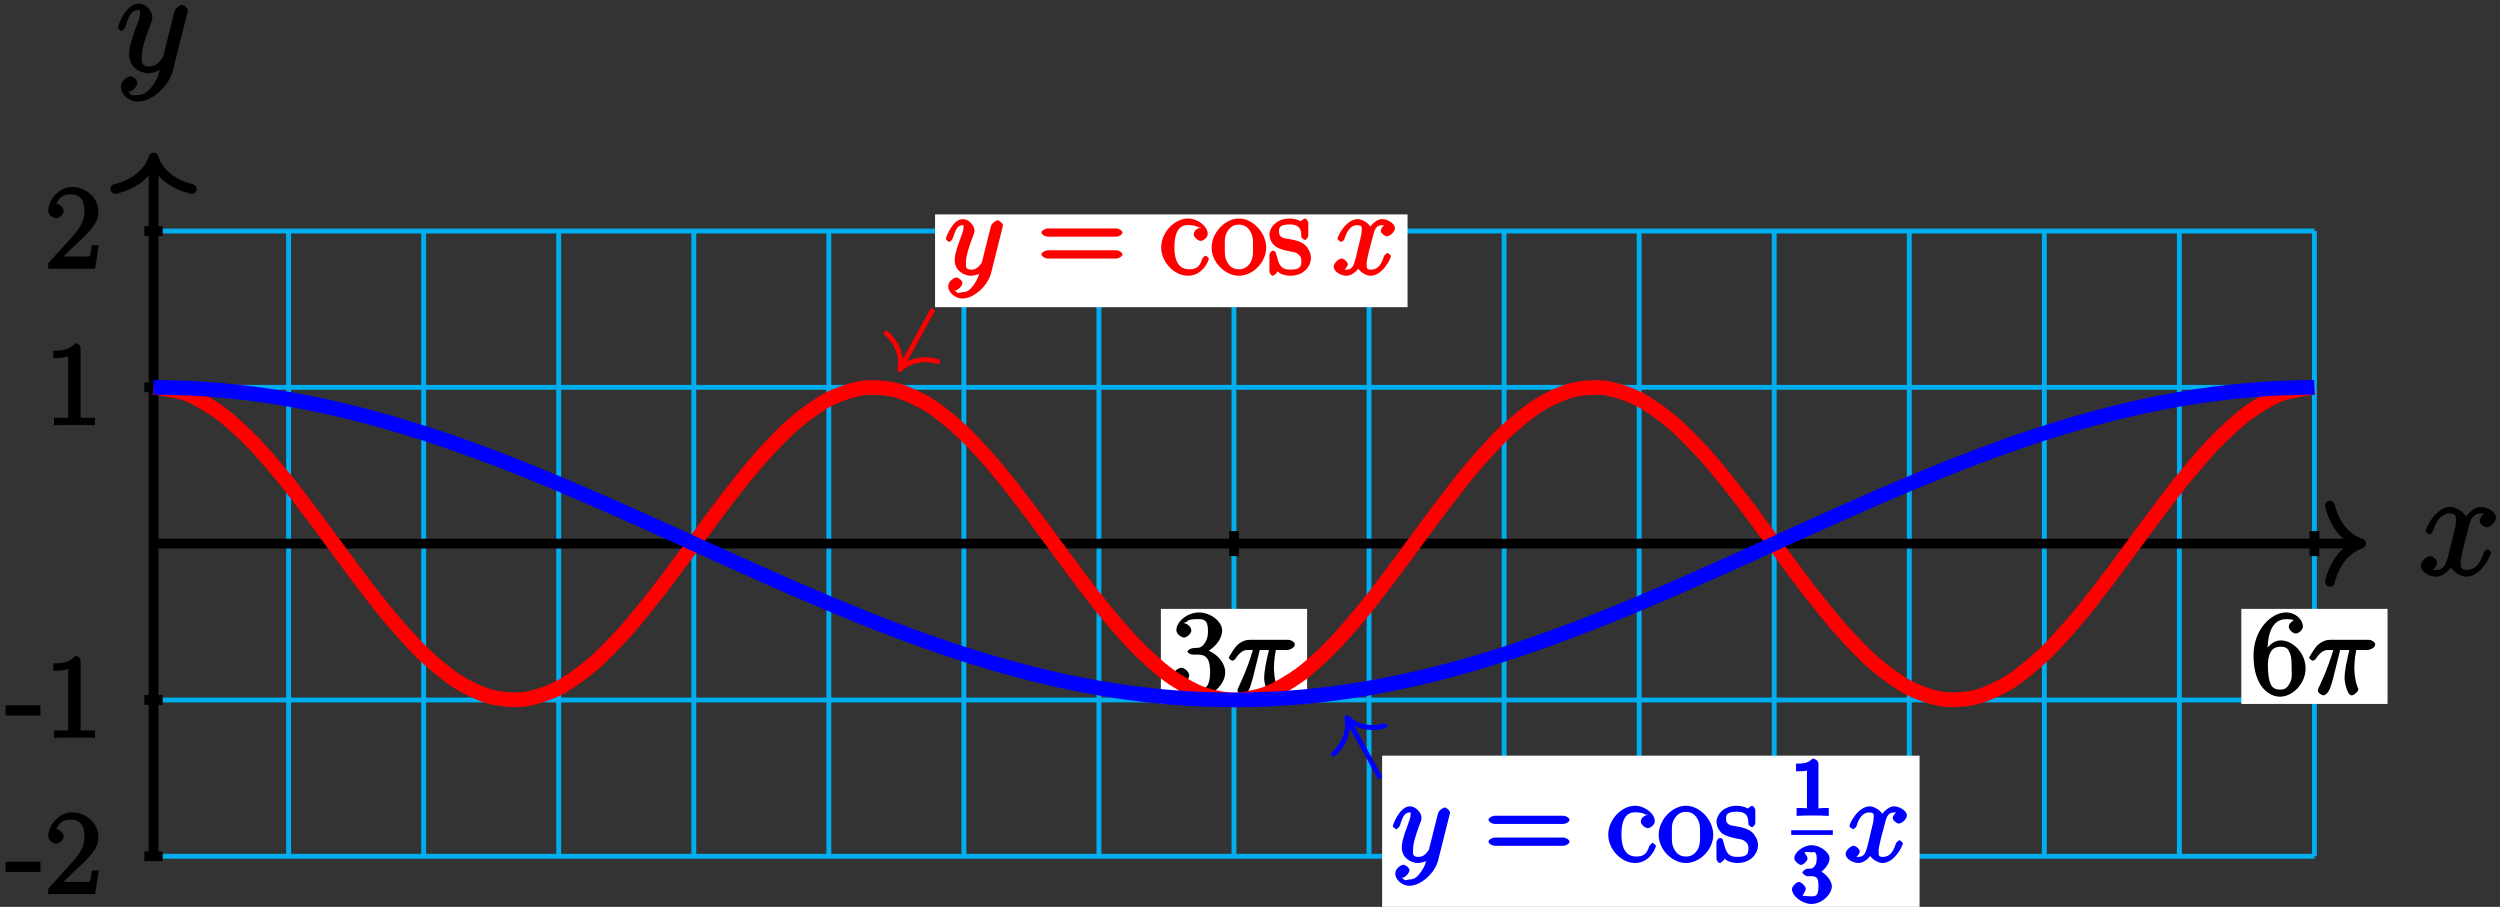 <?xml version="1.0" encoding="UTF-8"?>
<svg xmlns="http://www.w3.org/2000/svg" xmlns:xlink="http://www.w3.org/1999/xlink" width="204pt" height="74pt" viewBox="0 0 204 74" version="1.1">
<rect x="0" y="0" width="204" height="74" fill="#333333" stroke="none"/>
<defs>
<g>
<symbol overflow="visible" id="glyph0-0">
<path style="stroke:none;" d=""/>
</symbol>
<symbol overflow="visible" id="glyph0-1">
<path style="stroke:none;" d="M 5.672 -5.172 C 5.281 -5.109 4.969 -4.656 4.969 -4.438 C 4.969 -4.141 5.359 -3.906 5.531 -3.906 C 5.891 -3.906 6.297 -4.359 6.297 -4.688 C 6.297 -5.188 5.562 -5.562 5.062 -5.562 C 4.344 -5.562 3.766 -4.703 3.656 -4.469 L 3.984 -4.469 C 3.703 -5.359 2.812 -5.562 2.594 -5.562 C 1.375 -5.562 0.562 -3.844 0.562 -3.578 C 0.562 -3.531 0.781 -3.328 0.859 -3.328 C 0.953 -3.328 1.094 -3.438 1.156 -3.578 C 1.562 -4.922 2.219 -5.031 2.562 -5.031 C 3.094 -5.031 3.031 -4.672 3.031 -4.391 C 3.031 -4.125 2.969 -3.844 2.828 -3.281 L 2.422 -1.641 C 2.234 -0.922 2.062 -0.422 1.422 -0.422 C 1.359 -0.422 1.172 -0.375 0.922 -0.531 L 0.812 -0.281 C 1.25 -0.359 1.5 -0.859 1.5 -1 C 1.5 -1.25 1.156 -1.547 0.938 -1.547 C 0.641 -1.547 0.172 -1.141 0.172 -0.75 C 0.172 -0.25 0.891 0.125 1.406 0.125 C 1.984 0.125 2.5 -0.375 2.75 -0.859 L 2.469 -0.969 C 2.672 -0.266 3.438 0.125 3.875 0.125 C 5.094 0.125 5.891 -1.594 5.891 -1.859 C 5.891 -1.906 5.688 -2.109 5.625 -2.109 C 5.516 -2.109 5.328 -1.906 5.297 -1.812 C 4.969 -0.75 4.453 -0.422 3.906 -0.422 C 3.484 -0.422 3.422 -0.578 3.422 -1.062 C 3.422 -1.328 3.469 -1.516 3.656 -2.312 L 4.078 -3.938 C 4.25 -4.656 4.5 -5.031 5.062 -5.031 C 5.078 -5.031 5.297 -5.062 5.547 -4.906 Z M 5.672 -5.172 "/>
</symbol>
<symbol overflow="visible" id="glyph0-2">
<path style="stroke:none;" d="M 3.031 1.094 C 2.703 1.547 2.359 1.906 1.766 1.906 C 1.625 1.906 1.203 2.031 1.109 1.703 C 0.906 1.641 0.969 1.641 0.984 1.641 C 1.344 1.641 1.75 1.188 1.75 0.906 C 1.75 0.641 1.359 0.375 1.188 0.375 C 0.984 0.375 0.406 0.688 0.406 1.266 C 0.406 1.875 1.094 2.438 1.766 2.438 C 2.969 2.438 4.328 1.188 4.656 -0.125 L 5.828 -4.797 C 5.844 -4.859 5.875 -4.922 5.875 -5 C 5.875 -5.172 5.562 -5.453 5.391 -5.453 C 5.281 -5.453 4.859 -5.25 4.766 -4.891 L 3.891 -1.375 C 3.828 -1.156 3.875 -1.25 3.781 -1.109 C 3.531 -0.781 3.266 -0.422 2.688 -0.422 C 2.016 -0.422 2.109 -0.922 2.109 -1.25 C 2.109 -1.922 2.438 -2.844 2.766 -3.703 C 2.891 -4.047 2.969 -4.219 2.969 -4.453 C 2.969 -4.953 2.453 -5.562 1.859 -5.562 C 0.766 -5.562 0.156 -3.688 0.156 -3.578 C 0.156 -3.531 0.375 -3.328 0.453 -3.328 C 0.562 -3.328 0.734 -3.531 0.781 -3.688 C 1.062 -4.703 1.359 -5.031 1.828 -5.031 C 1.938 -5.031 1.969 -5.172 1.969 -4.781 C 1.969 -4.469 1.844 -4.125 1.656 -3.672 C 1.078 -2.109 1.078 -1.703 1.078 -1.422 C 1.078 -0.281 2.062 0.125 2.656 0.125 C 3 0.125 3.531 -0.031 3.844 -0.344 L 3.688 -0.516 C 3.516 0.141 3.438 0.5 3.031 1.094 Z M 3.031 1.094 "/>
</symbol>
<symbol overflow="visible" id="glyph1-0">
<path style="stroke:none;" d=""/>
</symbol>
<symbol overflow="visible" id="glyph1-1">
<path style="stroke:none;" d="M 2.766 -1.953 L 2.766 -2.641 L -0.078 -2.641 L -0.078 -1.812 L 2.766 -1.812 Z M 2.766 -1.953 "/>
</symbol>
<symbol overflow="visible" id="glyph1-2">
<path style="stroke:none;" d="M 4.203 -1.922 L 3.844 -1.922 C 3.781 -1.594 3.766 -1.188 3.672 -1.031 C 3.609 -0.953 3.188 -1 2.891 -1 L 1.125 -1 L 1.25 -0.734 C 1.5 -0.953 2.078 -1.562 2.328 -1.781 C 3.781 -3.125 4.375 -3.734 4.375 -4.672 C 4.375 -5.781 3.344 -6.672 2.234 -6.672 C 1.125 -6.672 0.281 -5.562 0.281 -4.75 C 0.281 -4.25 0.891 -4.109 0.922 -4.109 C 1.125 -4.109 1.547 -4.406 1.547 -4.703 C 1.547 -4.969 1.188 -5.312 0.922 -5.312 C 0.828 -5.312 0.812 -5.312 1.016 -5.391 C 1.141 -5.797 1.484 -6.078 2.109 -6.078 C 2.922 -6.078 3.234 -5.562 3.234 -4.672 C 3.234 -3.859 2.828 -3.266 2.281 -2.656 L 0.281 -0.438 L 0.281 0 L 4.109 0 L 4.406 -1.922 Z M 4.203 -1.922 "/>
</symbol>
<symbol overflow="visible" id="glyph1-3">
<path style="stroke:none;" d="M 2.922 -6.281 C 2.922 -6.5 2.75 -6.672 2.484 -6.672 C 2.203 -6.375 1.859 -6.062 0.688 -6.062 L 0.688 -5.469 C 1.094 -5.469 1.562 -5.469 1.906 -5.625 L 1.906 -0.891 C 1.906 -0.547 2.062 -0.594 1.219 -0.594 L 0.75 -0.594 L 0.75 0.016 C 1.188 -0.016 2.109 -0.016 2.422 -0.016 C 2.75 -0.016 3.656 -0.016 4.094 0.016 L 4.094 -0.594 L 3.625 -0.594 C 2.781 -0.594 2.922 -0.547 2.922 -0.891 Z M 2.922 -6.281 "/>
</symbol>
<symbol overflow="visible" id="glyph1-4">
<path style="stroke:none;" d="M 1.766 -3.75 C 1.594 -3.734 1.375 -3.562 1.375 -3.484 C 1.375 -3.391 1.609 -3.234 1.781 -3.234 L 2.219 -3.234 C 3.031 -3.234 3.219 -2.719 3.219 -1.797 C 3.219 -0.547 2.75 -0.375 2.281 -0.375 C 1.812 -0.375 1.203 -0.438 1.016 -0.859 C 1.062 -0.859 1.516 -1.188 1.516 -1.531 C 1.516 -1.812 1.141 -2.156 0.875 -2.156 C 0.641 -2.156 0.203 -1.859 0.203 -1.5 C 0.203 -0.656 1.25 0.203 2.297 0.203 C 3.438 0.203 4.453 -0.828 4.453 -1.781 C 4.453 -2.672 3.578 -3.516 2.656 -3.688 L 2.656 -3.359 C 3.484 -3.609 4.203 -4.453 4.203 -5.203 C 4.203 -5.953 3.234 -6.672 2.312 -6.672 C 1.359 -6.672 0.469 -5.922 0.469 -5.234 C 0.469 -4.844 0.953 -4.625 1.094 -4.625 C 1.297 -4.625 1.688 -4.922 1.688 -5.203 C 1.688 -5.516 1.297 -5.797 1.078 -5.797 C 1.016 -5.797 1 -5.797 1.312 -5.906 C 1.453 -6.172 2.234 -6.125 2.281 -6.125 C 2.594 -6.125 3.047 -6.141 3.047 -5.203 C 3.047 -5.016 3.062 -4.594 2.797 -4.188 C 2.5 -3.766 2.297 -3.781 2.047 -3.781 Z M 1.766 -3.75 "/>
</symbol>
<symbol overflow="visible" id="glyph1-5">
<path style="stroke:none;" d="M 1.344 -3.484 C 1.344 -5.906 2.359 -6.125 2.875 -6.125 C 3.219 -6.125 3.438 -6.078 3.438 -6.047 C 3.625 -6.047 3.078 -5.891 3.078 -5.5 C 3.078 -5.281 3.406 -4.953 3.656 -4.953 C 3.891 -4.953 4.234 -5.25 4.234 -5.531 C 4.234 -6.031 3.688 -6.672 2.859 -6.672 C 1.656 -6.672 0.203 -5.281 0.203 -3.172 C 0.203 -0.547 1.547 0.203 2.359 0.203 C 3.391 0.203 4.453 -0.859 4.453 -2.109 C 4.453 -3.375 3.391 -4.391 2.438 -4.391 C 1.594 -4.391 1.094 -3.484 1 -3.219 L 1.344 -3.219 Z M 2.359 -0.375 C 1.75 -0.375 1.641 -0.75 1.547 -0.953 C 1.469 -1.188 1.375 -1.656 1.375 -2.328 C 1.375 -3.094 1.547 -3.875 2.406 -3.875 C 2.922 -3.875 3.016 -3.688 3.172 -3.359 C 3.312 -3 3.312 -2.531 3.312 -2.109 C 3.312 -1.625 3.375 -1.312 3.188 -0.953 C 2.953 -0.484 2.734 -0.375 2.359 -0.375 Z M 2.359 -0.375 "/>
</symbol>
<symbol overflow="visible" id="glyph1-6">
<path style="stroke:none;" d="M 6.453 -3.094 C 6.594 -3.094 6.938 -3.25 6.938 -3.422 C 6.938 -3.609 6.594 -3.766 6.453 -3.766 L 0.828 -3.766 C 0.688 -3.766 0.328 -3.609 0.328 -3.438 C 0.328 -3.25 0.672 -3.094 0.828 -3.094 Z M 6.453 -1.312 C 6.594 -1.312 6.938 -1.469 6.938 -1.641 C 6.938 -1.828 6.594 -1.984 6.453 -1.984 L 0.828 -1.984 C 0.688 -1.984 0.328 -1.828 0.328 -1.656 C 0.328 -1.469 0.672 -1.312 0.828 -1.312 Z M 6.453 -1.312 "/>
</symbol>
<symbol overflow="visible" id="glyph1-7">
<path style="stroke:none;" d="M 3.469 -3.859 C 3.344 -3.859 2.812 -3.688 2.812 -3.297 C 2.812 -3.062 3.156 -2.75 3.391 -2.75 C 3.609 -2.75 3.953 -3.047 3.953 -3.312 C 3.953 -3.953 3.125 -4.578 2.344 -4.578 C 1.219 -4.578 0.156 -3.422 0.156 -2.219 C 0.156 -1 1.25 0.094 2.328 0.094 C 3.594 0.094 4.047 -1.203 4.047 -1.297 C 4.047 -1.375 3.812 -1.547 3.781 -1.547 C 3.703 -1.547 3.516 -1.344 3.484 -1.234 C 3.266 -0.547 2.938 -0.438 2.422 -0.438 C 1.844 -0.438 1.234 -0.781 1.234 -2.234 C 1.234 -3.812 1.875 -4.047 2.359 -4.047 C 2.719 -4.047 3.125 -3.953 3.172 -3.859 Z M 3.469 -3.859 "/>
</symbol>
<symbol overflow="visible" id="glyph1-8">
<path style="stroke:none;" d="M 4.562 -2.203 C 4.562 -3.438 3.453 -4.578 2.344 -4.578 C 1.188 -4.578 0.109 -3.406 0.109 -2.203 C 0.109 -0.969 1.25 0.094 2.328 0.094 C 3.469 0.094 4.562 -1 4.562 -2.203 Z M 2.344 -0.438 C 1.984 -0.438 1.672 -0.531 1.391 -1 C 1.141 -1.438 1.188 -1.891 1.188 -2.281 C 1.188 -2.656 1.125 -3.125 1.422 -3.562 C 1.688 -3.969 2 -4.078 2.328 -4.078 C 2.703 -4.078 2.984 -3.953 3.234 -3.578 C 3.531 -3.141 3.484 -2.641 3.484 -2.281 C 3.484 -1.953 3.531 -1.469 3.297 -1.016 C 3.016 -0.562 2.703 -0.438 2.344 -0.438 Z M 2.344 -0.438 "/>
</symbol>
<symbol overflow="visible" id="glyph1-9">
<path style="stroke:none;" d="M 3.312 -4.203 C 3.312 -4.375 3.141 -4.578 3.047 -4.578 C 2.969 -4.578 2.656 -4.328 2.688 -4.359 C 2.531 -4.469 2.125 -4.578 1.812 -4.578 C 0.656 -4.578 0.141 -3.781 0.141 -3.266 C 0.141 -3.156 0.188 -2.719 0.547 -2.375 C 0.859 -2.109 1.312 -2 1.75 -1.906 C 2.281 -1.812 2.281 -1.828 2.516 -1.641 C 2.688 -1.484 2.75 -1.391 2.75 -1.125 C 2.75 -0.703 2.703 -0.406 1.859 -0.406 C 1.219 -0.406 0.938 -0.609 0.734 -1.562 C 0.688 -1.734 0.625 -1.859 0.625 -1.875 C 0.609 -1.906 0.453 -1.953 0.422 -1.953 C 0.312 -1.953 0.141 -1.75 0.141 -1.578 L 0.141 -0.281 C 0.141 -0.109 0.312 0.094 0.406 0.094 C 0.453 0.094 0.578 0.031 0.75 -0.156 C 0.797 -0.234 0.797 -0.25 0.812 -0.266 C 1.062 0.047 1.703 0.094 1.859 0.094 C 2.875 0.094 3.531 -0.609 3.531 -1.375 C 3.531 -1.891 3.172 -2.297 3.078 -2.391 C 2.734 -2.688 2.359 -2.797 1.734 -2.906 C 1.438 -2.969 0.922 -2.938 0.922 -3.516 C 0.922 -3.812 0.953 -4.094 1.812 -4.094 C 2.844 -4.094 2.719 -3.359 2.75 -3.062 C 2.75 -2.984 3 -2.828 3.031 -2.828 C 3.141 -2.828 3.312 -3.031 3.312 -3.203 Z M 3.312 -4.203 "/>
</symbol>
<symbol overflow="visible" id="glyph2-0">
<path style="stroke:none;" d=""/>
</symbol>
<symbol overflow="visible" id="glyph2-1">
<path style="stroke:none;" d="M 2.484 -3.609 L 3.344 -3.609 C 3.125 -2.688 2.953 -1.984 2.953 -1.219 C 2.953 -1.094 3.141 0.094 3.531 0.094 C 3.734 0.094 4.078 -0.234 4.078 -0.406 C 4.078 -0.453 4.078 -0.469 4 -0.609 C 3.75 -1.266 3.75 -2.094 3.75 -2.156 C 3.75 -2.219 3.75 -2.891 3.906 -3.609 L 4.844 -3.609 C 4.969 -3.609 5.453 -3.766 5.453 -4.062 C 5.453 -4.281 5.109 -4.438 4.938 -4.438 L 1.781 -4.438 C 1.562 -4.438 1.125 -4.391 0.672 -3.922 C 0.438 -3.641 0.062 -3.016 0.062 -2.969 C 0.062 -2.906 0.297 -2.734 0.359 -2.734 C 0.422 -2.734 0.547 -2.812 0.594 -2.875 C 1.094 -3.656 1.469 -3.609 1.719 -3.609 L 2.031 -3.609 C 1.859 -3.047 1.625 -2.203 0.906 -0.672 C 0.828 -0.5 0.766 -0.359 0.766 -0.312 C 0.766 -0.109 1.125 0.094 1.203 0.094 C 1.484 0.094 1.734 -0.312 1.844 -0.703 C 2 -1.188 2 -1.219 2.094 -1.594 L 2.594 -3.609 Z M 2.484 -3.609 "/>
</symbol>
<symbol overflow="visible" id="glyph2-2">
<path style="stroke:none;" d="M 2.391 0.797 C 2.125 1.172 1.891 1.438 1.422 1.438 C 1.297 1.438 1.016 1.594 0.953 1.391 C 0.734 1.312 0.781 1.312 0.797 1.312 C 1.078 1.312 1.438 0.906 1.438 0.688 C 1.438 0.469 1.094 0.234 0.953 0.234 C 0.797 0.234 0.281 0.5 0.281 0.969 C 0.281 1.469 0.875 1.953 1.422 1.953 C 2.375 1.953 3.516 0.922 3.781 -0.141 L 4.719 -3.875 C 4.719 -3.922 4.75 -3.984 4.75 -4.031 C 4.75 -4.172 4.453 -4.438 4.312 -4.438 C 4.234 -4.438 3.844 -4.234 3.766 -3.953 L 3.062 -1.141 C 3.016 -0.969 3.062 -1.062 3 -0.953 C 2.797 -0.688 2.609 -0.406 2.156 -0.406 C 1.609 -0.406 1.734 -0.781 1.734 -1.031 C 1.734 -1.578 2 -2.312 2.25 -3 C 2.359 -3.281 2.422 -3.406 2.422 -3.609 C 2.422 -4 1.953 -4.531 1.484 -4.531 C 0.609 -4.531 0.078 -2.984 0.078 -2.906 C 0.078 -2.875 0.297 -2.672 0.359 -2.672 C 0.453 -2.672 0.625 -2.859 0.672 -3 C 0.906 -3.797 1.094 -4.031 1.469 -4.031 C 1.547 -4.031 1.531 -4.172 1.531 -3.859 C 1.531 -3.609 1.422 -3.344 1.281 -2.969 C 0.812 -1.719 0.812 -1.406 0.812 -1.172 C 0.812 -0.266 1.641 0.094 2.125 0.094 C 2.406 0.094 2.859 -0.031 3.078 -0.266 L 2.891 -0.438 C 2.766 0.078 2.719 0.328 2.391 0.797 Z M 2.391 0.797 "/>
</symbol>
<symbol overflow="visible" id="glyph2-3">
<path style="stroke:none;" d="M 4.531 -4.219 C 4.234 -4.156 3.938 -3.766 3.938 -3.578 C 3.938 -3.359 4.297 -3.125 4.422 -3.125 C 4.719 -3.125 5.094 -3.531 5.094 -3.781 C 5.094 -4.188 4.453 -4.531 4.047 -4.531 C 3.469 -4.531 2.969 -3.797 2.875 -3.609 L 3.234 -3.609 C 3.016 -4.328 2.25 -4.531 2.078 -4.531 C 1.094 -4.531 0.406 -3.125 0.406 -2.906 C 0.406 -2.875 0.625 -2.672 0.688 -2.672 C 0.766 -2.672 0.906 -2.766 0.969 -2.891 C 1.297 -3.984 1.766 -4.031 2.047 -4.031 C 2.484 -4.031 2.375 -3.781 2.375 -3.547 C 2.375 -3.344 2.328 -3.125 2.203 -2.656 L 1.891 -1.344 C 1.734 -0.781 1.641 -0.406 1.141 -0.406 C 1.094 -0.406 0.969 -0.359 0.766 -0.484 L 0.656 -0.219 C 1 -0.281 1.25 -0.734 1.25 -0.844 C 1.25 -1.031 0.922 -1.312 0.75 -1.312 C 0.516 -1.312 0.094 -0.953 0.094 -0.641 C 0.094 -0.234 0.719 0.094 1.125 0.094 C 1.594 0.094 2.031 -0.312 2.234 -0.703 L 1.938 -0.812 C 2.078 -0.25 2.75 0.094 3.094 0.094 C 4.078 0.094 4.766 -1.312 4.766 -1.516 C 4.766 -1.562 4.547 -1.766 4.5 -1.766 C 4.406 -1.766 4.219 -1.562 4.188 -1.484 C 3.938 -0.641 3.562 -0.406 3.125 -0.406 C 2.797 -0.406 2.781 -0.5 2.781 -0.891 C 2.781 -1.094 2.828 -1.25 2.969 -1.891 L 3.312 -3.188 C 3.453 -3.766 3.609 -4.031 4.047 -4.031 C 4.062 -4.031 4.203 -4.078 4.406 -3.953 Z M 4.531 -4.219 "/>
</symbol>
<symbol overflow="visible" id="glyph3-0">
<path style="stroke:none;" d=""/>
</symbol>
<symbol overflow="visible" id="glyph3-1">
<path style="stroke:none;" d="M 2.219 -4.266 C 2.219 -4.438 1.984 -4.656 1.734 -4.656 C 1.406 -4.344 1.219 -4.25 0.391 -4.25 L 0.391 -3.625 C 0.781 -3.625 1.125 -3.625 1.281 -3.688 L 1.281 -0.734 C 1.281 -0.5 1.484 -0.625 0.875 -0.625 L 0.438 -0.625 L 0.438 0.016 C 0.906 -0.016 1.453 -0.016 1.75 -0.016 C 2.031 -0.016 2.594 -0.016 3.062 0.016 L 3.062 -0.625 L 2.625 -0.625 C 2.016 -0.625 2.219 -0.5 2.219 -0.734 Z M 2.219 -4.266 "/>
</symbol>
<symbol overflow="visible" id="glyph3-2">
<path style="stroke:none;" d="M 1.609 -2.125 C 2.109 -2.125 2.219 -1.969 2.219 -1.297 C 2.219 -0.5 1.984 -0.484 1.641 -0.484 C 1.297 -0.484 0.969 -0.547 0.969 -0.516 C 0.828 -0.516 1.188 -0.875 1.188 -1.094 C 1.188 -1.297 0.828 -1.656 0.625 -1.656 C 0.453 -1.656 0.062 -1.328 0.062 -1.078 C 0.062 -0.469 0.938 0.141 1.656 0.141 C 2.5 0.141 3.312 -0.656 3.312 -1.297 C 3.312 -1.828 2.672 -2.531 2.031 -2.672 L 2.031 -2.25 C 2.531 -2.422 3.125 -3.062 3.125 -3.578 C 3.125 -4.094 2.328 -4.656 1.672 -4.656 C 0.984 -4.656 0.25 -4.078 0.25 -3.594 C 0.25 -3.359 0.625 -3.047 0.797 -3.047 C 1 -3.047 1.328 -3.391 1.328 -3.578 C 1.328 -3.812 0.922 -4.125 1.188 -4.109 C 1.188 -4.125 1.531 -4.078 1.656 -4.078 C 1.812 -4.078 2.078 -4.234 2.078 -3.578 C 2.078 -3.125 1.969 -3.016 1.875 -2.906 C 1.688 -2.703 1.688 -2.766 1.297 -2.734 C 1.172 -2.734 0.906 -2.516 0.906 -2.422 C 0.906 -2.344 1.188 -2.125 1.297 -2.125 Z M 1.609 -2.125 "/>
</symbol>
</g>
</defs>
<g id="surface1">
<path style="fill:none;stroke-width:0.399;stroke-linecap:butt;stroke-linejoin:miter;stroke:rgb(0%,67.839%,93.729%);stroke-opacity:1;stroke-miterlimit:10;" d="M 0.001 -25.511 L 176.329 -25.511 M 0.001 -12.757 L 176.329 -12.757 M 0.001 0.001 L 176.329 0.001 M 0.001 12.755 L 176.329 12.755 M 0.001 25.508 L 176.329 25.508 M 0.001 -25.511 L 0.001 25.512 M 11.021 -25.511 L 11.021 25.512 M 22.04 -25.511 L 22.04 25.512 M 33.06 -25.511 L 33.06 25.512 M 44.083 -25.511 L 44.083 25.512 M 55.103 -25.511 L 55.103 25.512 M 66.122 -25.511 L 66.122 25.512 M 77.142 -25.511 L 77.142 25.512 M 88.161 -25.511 L 88.161 25.512 M 99.185 -25.511 L 99.185 25.512 M 110.204 -25.511 L 110.204 25.512 M 121.224 -25.511 L 121.224 25.512 M 132.243 -25.511 L 132.243 25.512 M 143.267 -25.511 L 143.267 25.512 M 154.286 -25.511 L 154.286 25.512 M 165.306 -25.511 L 165.306 25.512 M 176.325 -25.511 L 176.325 25.512 " transform="matrix(1,0,0,-1,12.53,44.36)"/>
<path style="fill:none;stroke-width:0.797;stroke-linecap:butt;stroke-linejoin:miter;stroke:rgb(0%,0%,0%);stroke-opacity:1;stroke-miterlimit:10;" d="M 0.001 0.001 L 179.743 0.001 " transform="matrix(1,0,0,-1,12.53,44.36)"/>
<path style="fill:none;stroke-width:0.797;stroke-linecap:round;stroke-linejoin:round;stroke:rgb(0%,0%,0%);stroke-opacity:1;stroke-miterlimit:10;" d="M -2.552 3.11 C -2.083 1.243 -1.044 0.364 -0.001 0.001 C -1.044 -0.363 -2.083 -1.245 -2.552 -3.113 " transform="matrix(1,0,0,-1,192.673,44.36)"/>
<g style="fill:rgb(0%,0%,0%);fill-opacity:1;">
  <use xlink:href="#glyph0-1" x="197.37" y="46.93"/>
</g>
<path style="fill:none;stroke-width:0.797;stroke-linecap:butt;stroke-linejoin:miter;stroke:rgb(0%,0%,0%);stroke-opacity:1;stroke-miterlimit:10;" d="M 0.001 -25.511 L 0.001 31.094 " transform="matrix(1,0,0,-1,12.53,44.36)"/>
<path style="fill:none;stroke-width:0.797;stroke-linecap:round;stroke-linejoin:round;stroke:rgb(0%,0%,0%);stroke-opacity:1;stroke-miterlimit:10;" d="M -2.549 3.112 C -2.085 1.245 -1.045 0.362 0.001 -0.001 C -1.045 -0.365 -2.085 -1.243 -2.549 -3.111 " transform="matrix(0,-1,-1,0,12.53,12.869)"/>
<g style="fill:rgb(0%,0%,0%);fill-opacity:1;">
  <use xlink:href="#glyph0-2" x="9.46" y="5.85"/>
</g>
<path style="fill:none;stroke-width:0.797;stroke-linecap:butt;stroke-linejoin:miter;stroke:rgb(0%,0%,0%);stroke-opacity:1;stroke-miterlimit:10;" d="M 0.747 -25.511 L -0.749 -25.511 " transform="matrix(1,0,0,-1,12.53,44.36)"/>
<g style="fill:rgb(0%,0%,0%);fill-opacity:1;">
  <use xlink:href="#glyph1-1" x="0.534" y="72.958"/>
  <use xlink:href="#glyph1-2" x="3.656" y="72.958"/>
</g>
<path style="fill:none;stroke-width:0.797;stroke-linecap:butt;stroke-linejoin:miter;stroke:rgb(0%,0%,0%);stroke-opacity:1;stroke-miterlimit:10;" d="M 0.747 -12.757 L -0.749 -12.757 " transform="matrix(1,0,0,-1,12.53,44.36)"/>
<g style="fill:rgb(0%,0%,0%);fill-opacity:1;">
  <use xlink:href="#glyph1-1" x="0.534" y="60.198"/>
  <use xlink:href="#glyph1-3" x="3.656" y="60.198"/>
</g>
<path style="fill:none;stroke-width:0.797;stroke-linecap:butt;stroke-linejoin:miter;stroke:rgb(0%,0%,0%);stroke-opacity:1;stroke-miterlimit:10;" d="M 0.747 12.755 L -0.749 12.755 " transform="matrix(1,0,0,-1,12.53,44.36)"/>
<g style="fill:rgb(0%,0%,0%);fill-opacity:1;">
  <use xlink:href="#glyph1-3" x="3.654" y="34.688"/>
</g>
<path style="fill:none;stroke-width:0.797;stroke-linecap:butt;stroke-linejoin:miter;stroke:rgb(0%,0%,0%);stroke-opacity:1;stroke-miterlimit:10;" d="M 0.747 25.512 L -0.749 25.512 " transform="matrix(1,0,0,-1,12.53,44.36)"/>
<g style="fill:rgb(0%,0%,0%);fill-opacity:1;">
  <use xlink:href="#glyph1-2" x="3.654" y="21.928"/>
</g>
<path style="fill:none;stroke-width:0.797;stroke-linecap:butt;stroke-linejoin:miter;stroke:rgb(0%,0%,0%);stroke-opacity:1;stroke-miterlimit:10;" d="M 88.165 1.02 L 88.165 -1.019 " transform="matrix(1,0,0,-1,12.53,44.36)"/>
<path style=" stroke:none;fill-rule:nonzero;fill:rgb(100%,100%,100%);fill-opacity:1;" d="M 106.66 49.684 L 94.727 49.684 L 94.727 57.441 L 106.66 57.441 Z M 106.66 49.684 "/>
<g style="fill:rgb(0%,0%,0%);fill-opacity:1;">
  <use xlink:href="#glyph1-4" x="95.524" y="56.648"/>
</g>
<g style="fill:rgb(0%,0%,0%);fill-opacity:1;">
  <use xlink:href="#glyph2-1" x="100.204" y="56.648"/>
</g>
<path style="fill:none;stroke-width:0.797;stroke-linecap:butt;stroke-linejoin:miter;stroke:rgb(0%,0%,0%);stroke-opacity:1;stroke-miterlimit:10;" d="M 176.329 1.02 L 176.329 -1.019 " transform="matrix(1,0,0,-1,12.53,44.36)"/>
<path style=" stroke:none;fill-rule:nonzero;fill:rgb(100%,100%,100%);fill-opacity:1;" d="M 194.824 49.684 L 182.891 49.684 L 182.891 57.441 L 194.824 57.441 Z M 194.824 49.684 "/>
<g style="fill:rgb(0%,0%,0%);fill-opacity:1;">
  <use xlink:href="#glyph1-5" x="183.684" y="56.648"/>
</g>
<g style="fill:rgb(0%,0%,0%);fill-opacity:1;">
  <use xlink:href="#glyph2-1" x="188.364" y="56.648"/>
</g>
<path style="fill:none;stroke-width:1.196;stroke-linecap:butt;stroke-linejoin:miter;stroke:rgb(100%,0%,0%);stroke-opacity:1;stroke-miterlimit:10;" d="M 0.001 12.755 C 0.001 12.755 1.99 12.505 2.755 12.208 C 3.521 11.907 4.747 11.176 5.509 10.606 C 6.275 10.036 7.501 8.887 8.267 8.09 C 9.029 7.298 10.255 5.833 11.021 4.883 C 11.783 3.934 13.009 2.274 13.775 1.251 C 14.54 0.227 15.767 -1.48 16.529 -2.488 C 17.294 -3.495 18.521 -5.105 19.286 -6.011 C 20.048 -6.917 21.275 -8.292 22.04 -9.019 C 22.806 -9.745 24.029 -10.765 24.794 -11.249 C 25.56 -11.734 26.786 -12.308 27.548 -12.511 C 28.314 -12.71 29.54 -12.796 30.306 -12.695 C 31.068 -12.593 32.294 -12.179 33.06 -11.785 C 33.825 -11.394 35.052 -10.515 35.814 -9.863 C 36.579 -9.21 37.806 -7.945 38.572 -7.089 C 39.333 -6.234 40.56 -4.687 41.325 -3.706 C 42.091 -2.722 43.314 -1.031 44.079 -0.003 C 44.845 1.024 46.072 2.715 46.833 3.7 C 47.599 4.684 48.825 6.231 49.591 7.083 C 50.353 7.938 51.579 9.204 52.345 9.856 C 53.111 10.508 54.337 11.391 55.099 11.782 C 55.865 12.176 57.091 12.59 57.857 12.692 C 58.618 12.794 59.845 12.712 60.611 12.512 C 61.376 12.313 62.599 11.735 63.365 11.251 C 64.13 10.766 65.357 9.751 66.118 9.024 C 66.884 8.297 68.111 6.923 68.876 6.016 C 69.638 5.11 70.865 3.501 71.63 2.493 C 72.396 1.485 73.618 -0.222 74.384 -1.245 C 75.15 -2.269 76.376 -3.925 77.138 -4.874 C 77.904 -5.827 79.13 -7.292 79.896 -8.089 C 80.657 -8.882 81.884 -10.031 82.65 -10.601 C 83.415 -11.175 84.642 -11.906 85.404 -12.206 C 86.169 -12.503 87.396 -12.757 88.161 -12.757 C 88.923 -12.757 90.15 -12.507 90.915 -12.206 C 91.681 -11.91 92.904 -11.179 93.669 -10.609 C 94.435 -10.038 95.661 -8.89 96.423 -8.097 C 97.189 -7.304 98.415 -5.835 99.181 -4.886 C 99.943 -3.937 101.169 -2.281 101.935 -1.257 C 102.7 -0.234 103.927 1.473 104.689 2.481 C 105.454 3.489 106.681 5.098 107.447 6.008 C 108.208 6.915 109.435 8.286 110.2 9.016 C 110.966 9.743 112.189 10.762 112.954 11.247 C 113.72 11.731 114.947 12.309 115.708 12.508 C 116.474 12.712 117.7 12.794 118.466 12.696 C 119.228 12.594 120.454 12.18 121.22 11.786 C 121.986 11.395 123.208 10.516 123.974 9.864 C 124.74 9.215 125.966 7.946 126.728 7.094 C 127.493 6.239 128.72 4.696 129.486 3.712 C 130.247 2.727 131.474 1.036 132.24 0.008 C 133.005 -1.019 134.232 -2.71 134.993 -3.695 C 135.759 -4.679 136.986 -6.226 137.751 -7.077 C 138.513 -7.933 139.74 -9.203 140.505 -9.855 C 141.271 -10.507 142.493 -11.386 143.259 -11.781 C 144.025 -12.175 145.251 -12.593 146.013 -12.695 C 146.779 -12.796 148.005 -12.71 148.771 -12.511 C 149.532 -12.312 150.759 -11.738 151.525 -11.253 C 152.29 -10.769 153.517 -9.753 154.279 -9.027 C 155.044 -8.3 156.271 -6.929 157.036 -6.023 C 157.798 -5.117 159.025 -3.507 159.79 -2.499 C 160.556 -1.492 161.779 0.215 162.544 1.239 C 163.31 2.262 164.536 3.922 165.298 4.872 C 166.064 5.821 167.29 7.29 168.056 8.083 C 168.818 8.88 170.044 10.028 170.81 10.598 C 171.575 11.172 172.798 11.903 173.564 12.204 C 174.329 12.501 176.318 12.755 176.318 12.755 " transform="matrix(1,0,0,-1,12.53,44.36)"/>
<path style="fill:none;stroke-width:1.196;stroke-linecap:butt;stroke-linejoin:miter;stroke:rgb(0%,0%,100%);stroke-opacity:1;stroke-miterlimit:10;" d="M 0.001 12.755 C 0.001 12.755 1.99 12.727 2.755 12.692 C 3.521 12.661 4.747 12.579 5.509 12.508 C 6.275 12.442 7.501 12.305 8.267 12.208 C 9.029 12.106 10.255 11.919 11.021 11.786 C 11.783 11.653 13.009 11.415 13.775 11.251 C 14.54 11.087 15.767 10.797 16.529 10.606 C 17.294 10.415 18.521 10.079 19.286 9.86 C 20.048 9.641 21.275 9.266 22.04 9.02 C 22.806 8.774 24.029 8.36 24.794 8.09 C 25.56 7.825 26.786 7.376 27.548 7.087 C 28.314 6.798 29.54 6.321 30.306 6.012 C 31.068 5.708 32.294 5.204 33.06 4.883 C 33.825 4.563 35.052 4.036 35.814 3.704 C 36.579 3.372 37.806 2.829 38.572 2.489 C 39.333 2.149 40.56 1.594 41.325 1.251 C 42.091 0.907 43.314 0.348 44.079 0.001 C 44.845 -0.347 46.072 -0.906 46.833 -1.249 C 47.599 -1.593 48.825 -2.148 49.591 -2.488 C 50.353 -2.828 51.579 -3.37 52.345 -3.703 C 53.111 -4.035 54.337 -4.558 55.099 -4.878 C 55.865 -5.199 57.091 -5.706 57.857 -6.011 C 58.618 -6.316 59.845 -6.796 60.611 -7.085 C 61.376 -7.374 62.599 -7.824 63.365 -8.089 C 64.13 -8.359 65.357 -8.773 66.118 -9.019 C 66.884 -9.265 68.111 -9.64 68.876 -9.859 C 69.638 -10.078 70.865 -10.413 71.63 -10.605 C 72.396 -10.796 73.618 -11.085 74.384 -11.249 C 75.15 -11.413 76.376 -11.652 77.138 -11.785 C 77.904 -11.917 79.13 -12.105 79.896 -12.206 C 80.657 -12.308 81.884 -12.441 82.65 -12.511 C 83.415 -12.578 84.642 -12.66 85.404 -12.695 C 86.169 -12.726 87.396 -12.757 88.161 -12.757 C 88.923 -12.757 90.15 -12.726 90.915 -12.695 C 91.681 -12.66 92.904 -12.578 93.669 -12.511 C 94.435 -12.445 95.661 -12.308 96.423 -12.206 C 97.189 -12.105 98.415 -11.917 99.181 -11.785 C 99.943 -11.652 101.169 -11.413 101.935 -11.249 C 102.7 -11.085 103.927 -10.8 104.689 -10.609 C 105.454 -10.413 106.681 -10.081 107.447 -9.863 C 108.208 -9.64 109.435 -9.265 110.2 -9.023 C 110.966 -8.777 112.189 -8.363 112.954 -8.093 C 113.72 -7.824 114.947 -7.378 115.708 -7.089 C 116.474 -6.8 117.7 -6.32 118.466 -6.015 C 119.228 -5.71 120.454 -5.202 121.22 -4.882 C 121.986 -4.562 123.208 -4.038 123.974 -3.706 C 124.74 -3.374 125.966 -2.831 126.728 -2.492 C 127.493 -2.152 128.72 -1.597 129.486 -1.253 C 130.247 -0.91 131.474 -0.351 132.24 -0.003 C 133.005 0.344 134.232 0.903 134.993 1.247 C 135.759 1.59 136.986 2.145 137.751 2.485 C 138.513 2.825 139.74 3.368 140.505 3.7 C 141.271 4.032 142.493 4.559 143.259 4.88 C 144.025 5.2 145.251 5.704 146.013 6.008 C 146.779 6.317 148.005 6.794 148.771 7.083 C 149.532 7.372 150.759 7.821 151.525 8.09 C 152.29 8.356 153.517 8.77 154.279 9.016 C 155.044 9.262 156.271 9.637 157.036 9.856 C 157.798 10.079 159.025 10.411 159.79 10.602 C 160.556 10.797 161.779 11.083 162.544 11.247 C 163.31 11.411 164.536 11.649 165.298 11.782 C 166.064 11.915 167.29 12.106 168.056 12.204 C 168.818 12.305 170.044 12.442 170.81 12.508 C 171.575 12.579 172.798 12.661 173.564 12.692 C 174.329 12.727 176.318 12.755 176.318 12.755 " transform="matrix(1,0,0,-1,12.53,44.36)"/>
<path style="fill:none;stroke-width:0.399;stroke-linecap:butt;stroke-linejoin:miter;stroke:rgb(100%,0%,0%);stroke-opacity:1;stroke-miterlimit:10;" d="M 60.997 14.38 L 63.611 19.133 " transform="matrix(1,0,0,-1,12.53,44.36)"/>
<path style="fill:none;stroke-width:0.399;stroke-linecap:round;stroke-linejoin:round;stroke:rgb(100%,0%,0%);stroke-opacity:1;stroke-miterlimit:10;" d="M -2.07 2.391 C -1.696 0.957 -0.851 0.28 -0.001 -0.001 C -0.85 -0.281 -1.696 -0.956 -2.07 -2.392 " transform="matrix(-0.482,0.876,0.876,0.482,73.43,30.154)"/>
<path style=" stroke:none;fill-rule:nonzero;fill:rgb(100%,100%,100%);fill-opacity:1;" d="M 114.855 17.496 L 76.301 17.496 L 76.301 25.066 L 114.855 25.066 Z M 114.855 17.496 "/>
<g style="fill:rgb(100%,0%,0%);fill-opacity:1;">
  <use xlink:href="#glyph2-2" x="77.094" y="22.408"/>
</g>
<g style="fill:rgb(100%,0%,0%);fill-opacity:1;">
  <use xlink:href="#glyph1-6" x="84.654" y="22.408"/>
</g>
<g style="fill:rgb(100%,0%,0%);fill-opacity:1;">
  <use xlink:href="#glyph1-7" x="94.597" y="22.408"/>
  <use xlink:href="#glyph1-8" x="98.759" y="22.408"/>
  <use xlink:href="#glyph1-9" x="103.442" y="22.408"/>
</g>
<g style="fill:rgb(100%,0%,0%);fill-opacity:1;">
  <use xlink:href="#glyph2-3" x="108.734" y="22.408"/>
</g>
<path style="fill:none;stroke-width:0.399;stroke-linecap:butt;stroke-linejoin:miter;stroke:rgb(0%,0%,100%);stroke-opacity:1;stroke-miterlimit:10;" d="M 97.478 -14.382 L 100.095 -19.132 " transform="matrix(1,0,0,-1,12.53,44.36)"/>
<path style="fill:none;stroke-width:0.399;stroke-linecap:round;stroke-linejoin:round;stroke:rgb(0%,0%,100%);stroke-opacity:1;stroke-miterlimit:10;" d="M -2.073 2.392 C -1.694 0.957 -0.85 0.279 -0.001 -0.001 C -0.849 -0.279 -1.694 -0.956 -2.074 -2.392 " transform="matrix(-0.482,-0.876,-0.876,0.482,109.913,58.566)"/>
<path style=" stroke:none;fill-rule:nonzero;fill:rgb(100%,100%,100%);fill-opacity:1;" d="M 156.637 61.66 L 112.781 61.66 L 112.781 74.43 L 156.637 74.43 Z M 156.637 61.66 "/>
<g style="fill:rgb(0%,0%,100%);fill-opacity:1;">
  <use xlink:href="#glyph2-2" x="113.574" y="70.328"/>
</g>
<g style="fill:rgb(0%,0%,100%);fill-opacity:1;">
  <use xlink:href="#glyph1-6" x="121.134" y="70.328"/>
</g>
<g style="fill:rgb(0%,0%,100%);fill-opacity:1;">
  <use xlink:href="#glyph1-7" x="131.077" y="70.328"/>
  <use xlink:href="#glyph1-8" x="135.239" y="70.328"/>
  <use xlink:href="#glyph1-9" x="139.922" y="70.328"/>
</g>
<g style="fill:rgb(0%,0%,100%);fill-opacity:1;">
  <use xlink:href="#glyph3-1" x="146.166" y="66.56"/>
</g>
<path style="fill:none;stroke-width:0.478;stroke-linecap:butt;stroke-linejoin:miter;stroke:rgb(0%,0%,100%);stroke-opacity:1;stroke-miterlimit:10;" d="M 112.268 -98.372 L 116.511 -98.372 " transform="matrix(0.8,0,0,-0.8,56.35,-10.76)"/>
<g style="fill:rgb(0%,0%,100%);fill-opacity:1;">
  <use xlink:href="#glyph3-2" x="146.166" y="73.624"/>
</g>
<g style="fill:rgb(0%,0%,100%);fill-opacity:1;">
  <use xlink:href="#glyph2-3" x="150.51" y="70.328"/>
</g>
</g>
</svg>
